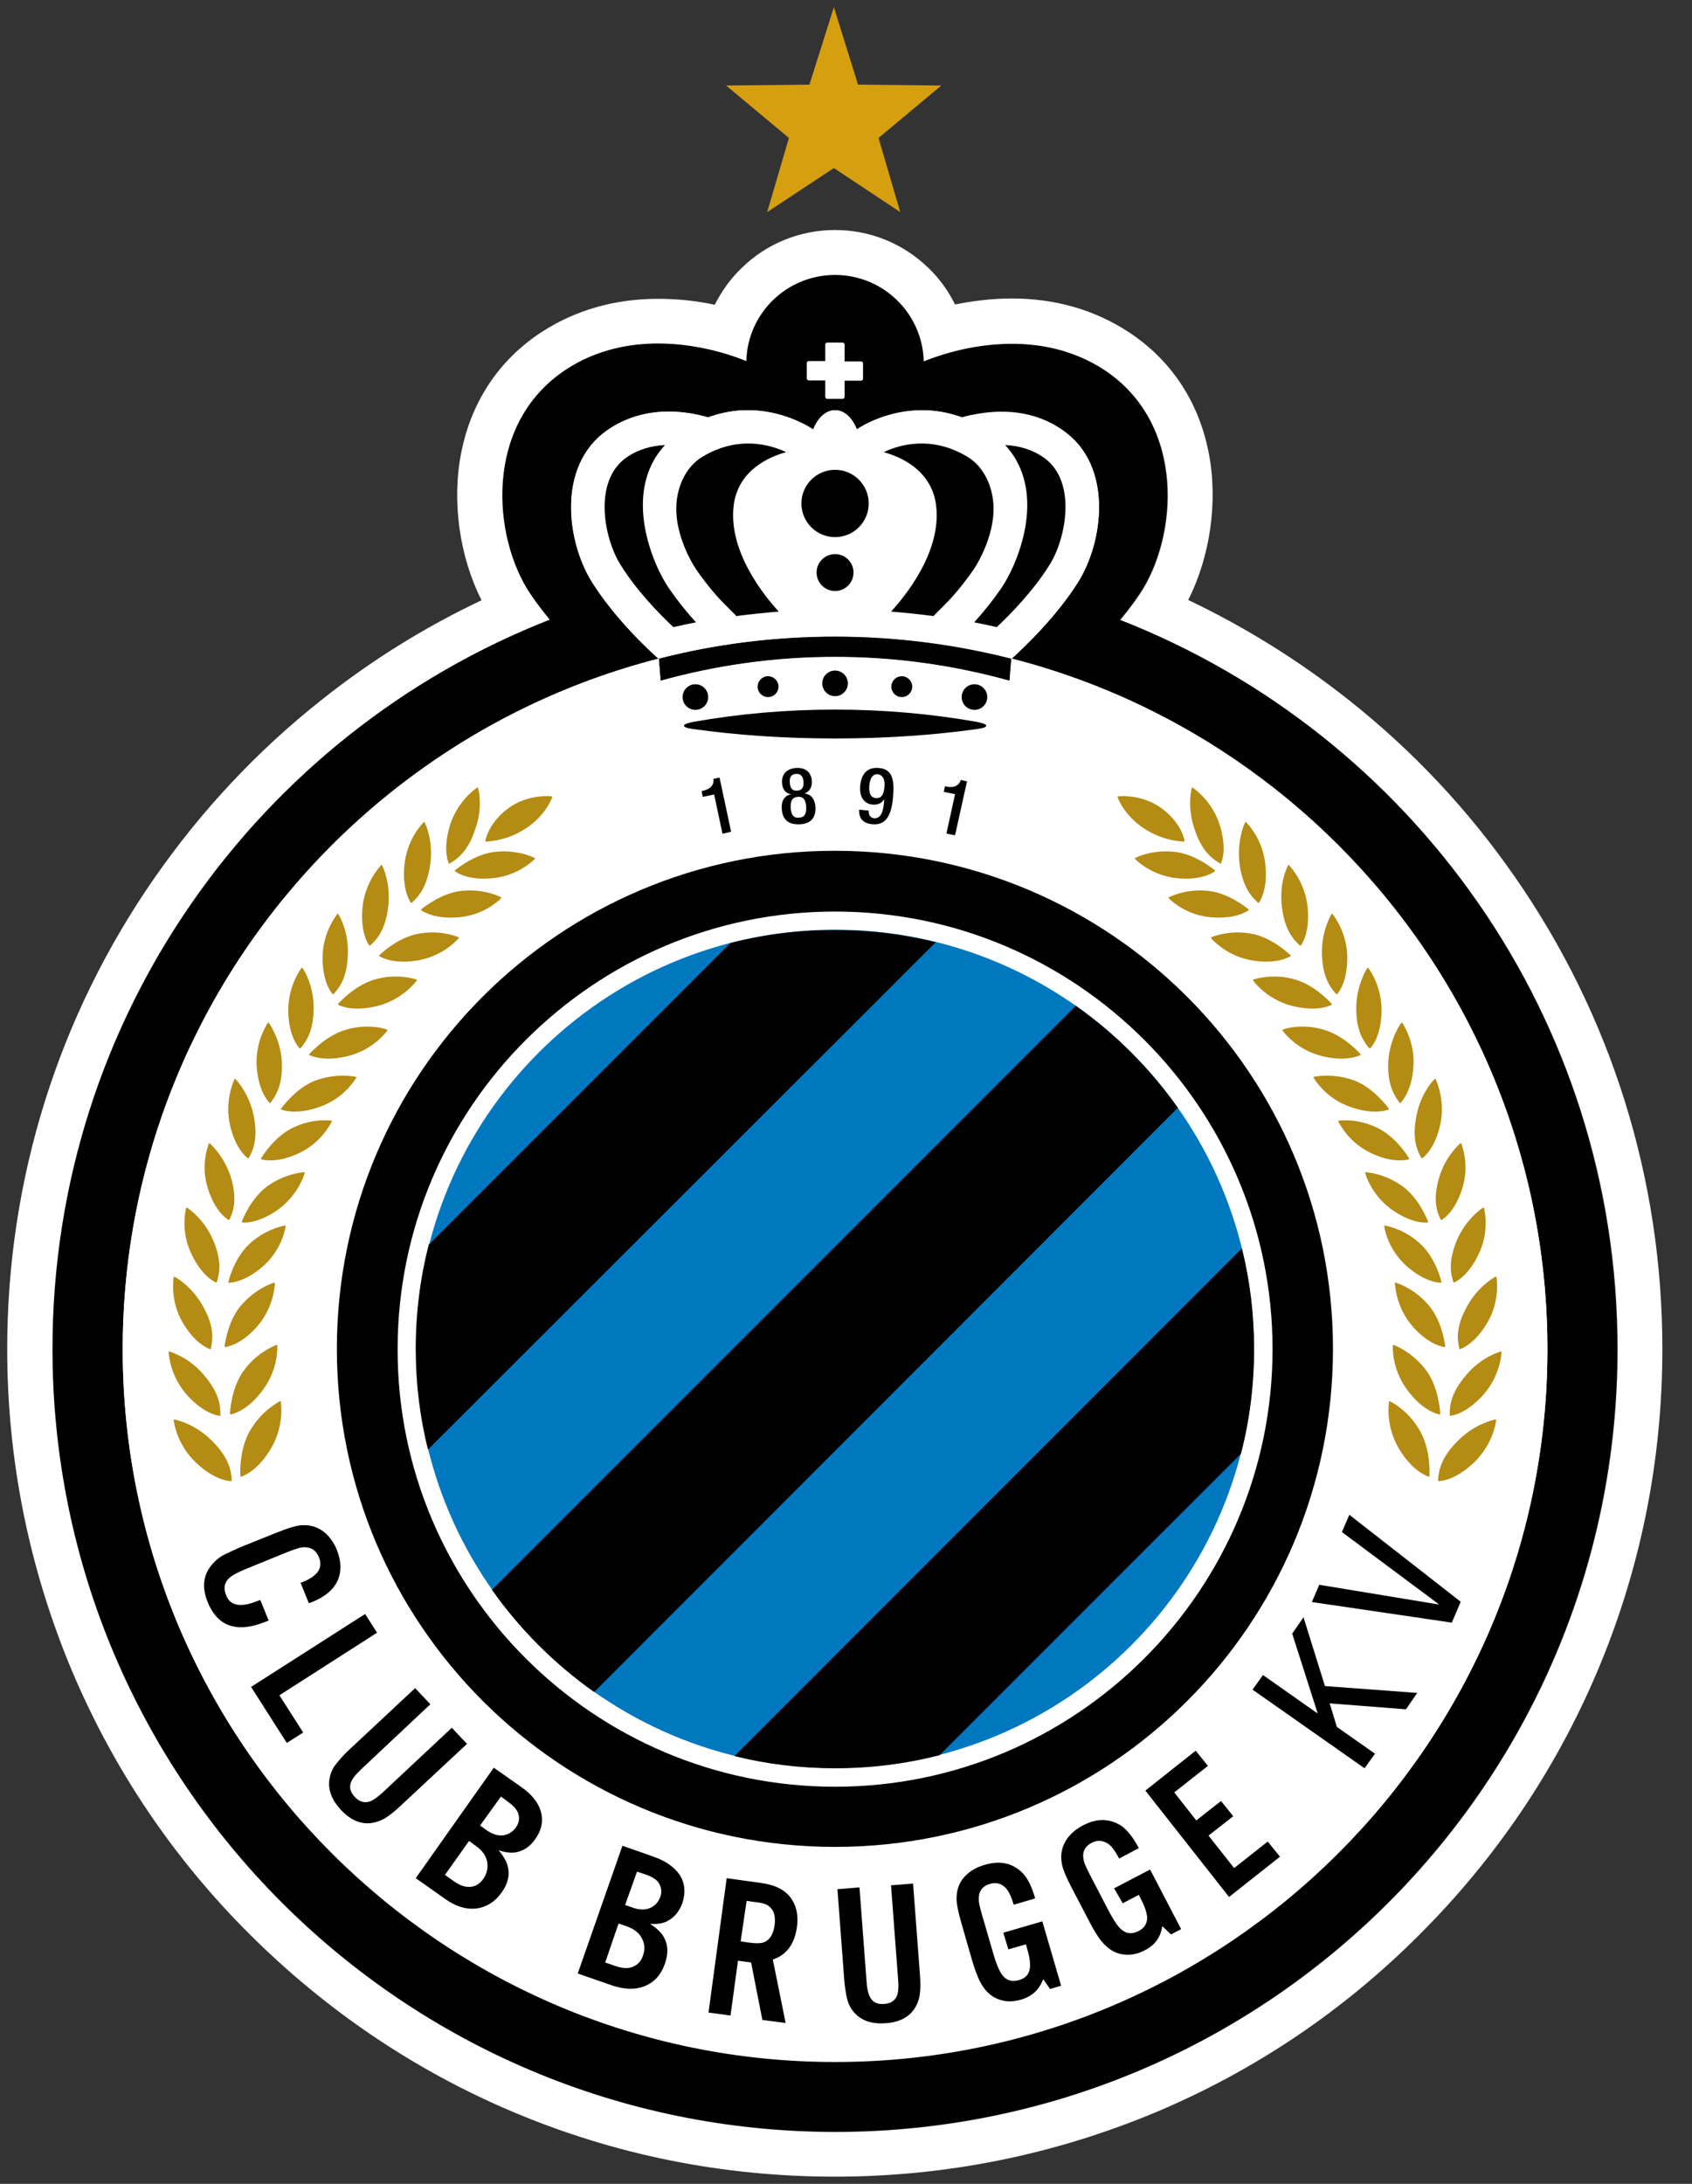 <svg xmlns="http://www.w3.org/2000/svg" width="31" height="40" viewBox="0 0 31 40" fill="none">
    <rect x="0" y="0" width="31" height="40" fill="#333333" stroke="none"/>
    <path d="M15.343 38.231C22.786 38.231 28.82 32.198 28.82 24.755C28.82 17.312 22.786 11.278 15.343 11.278C7.9 11.278 1.867 17.312 1.867 24.755C1.867 32.198 7.9 38.231 15.343 38.231Z" fill="white"/>
    <path d="M11.448 13.002L9.511 8.147L10.373 6.772L16.522 7.312L20.128 8.147L20.788 9.461L19.119 13.002L11.453 13.526L11.448 13.002Z" fill="white"/>
    <path d="M15.3 39.044C7.383 39.044 0.961 32.628 0.961 24.706C0.961 18.633 4.737 13.439 10.073 11.349L10.067 11.344C9.947 11.196 9.827 11.044 9.718 10.88C9.025 9.854 8.845 7.77 10.373 6.766C11.759 5.855 13.428 6.51 13.668 6.613V6.602C13.701 5.729 14.416 5.031 15.294 5.031C16.173 5.031 16.893 5.729 16.92 6.602V6.613C17.166 6.51 18.83 5.86 20.216 6.766C21.743 7.77 21.563 9.854 20.87 10.88C20.761 11.044 20.641 11.196 20.521 11.344L20.516 11.349C25.852 13.439 29.627 18.628 29.627 24.706C29.633 32.628 23.216 39.044 15.3 39.044ZM15.3 37.757C22.496 37.757 28.351 31.902 28.351 24.706C28.351 17.509 22.496 11.655 15.3 11.655C8.103 11.66 2.249 17.509 2.249 24.706C2.249 31.902 8.103 37.757 15.3 37.757ZM15.3 7.514C15.13 7.514 14.983 7.655 14.901 7.863H14.896C14.732 7.759 13.941 7.29 12.975 7.644H12.97C12.588 7.53 11.808 7.399 11.12 7.885C10.193 8.539 10.389 9.936 10.847 10.662C11.246 11.295 11.808 11.835 12.064 12.064L12.07 12.069L12.102 12.473C13.123 12.189 14.192 12.037 15.3 12.037C16.407 12.037 17.477 12.189 18.497 12.473L18.53 12.069L18.535 12.064C18.786 11.835 19.354 11.295 19.752 10.662C20.21 9.936 20.407 8.539 19.479 7.885C18.791 7.399 18.011 7.535 17.629 7.644H17.624C16.658 7.295 15.867 7.759 15.703 7.863H15.698C15.611 7.65 15.463 7.514 15.3 7.514Z" fill="black"/>
    <path d="M15.3 5.036C16.178 5.036 16.898 5.735 16.925 6.608V6.619C17.073 6.559 17.733 6.297 18.541 6.297C19.075 6.297 19.67 6.411 20.226 6.771C21.754 7.775 21.574 9.86 20.881 10.885C20.772 11.049 20.652 11.202 20.532 11.349L20.526 11.355C25.863 13.444 29.638 18.633 29.638 24.711C29.638 32.628 23.222 39.05 15.3 39.05C7.383 39.044 0.961 32.628 0.961 24.706C0.961 18.633 4.736 13.439 10.073 11.349L10.067 11.344C9.947 11.196 9.827 11.044 9.718 10.88C9.025 9.854 8.845 7.77 10.373 6.766C10.924 6.406 11.524 6.291 12.059 6.291C12.866 6.291 13.526 6.553 13.674 6.613V6.602C13.701 5.735 14.416 5.036 15.3 5.036ZM15.698 7.863C15.616 7.65 15.469 7.513 15.3 7.513C15.13 7.513 14.983 7.655 14.901 7.863H14.896C14.776 7.786 14.317 7.513 13.701 7.513C13.477 7.513 13.232 7.552 12.975 7.644H12.97C12.795 7.595 12.544 7.541 12.25 7.541C11.9 7.541 11.497 7.623 11.12 7.884C10.193 8.539 10.389 9.936 10.847 10.662C11.246 11.295 11.808 11.835 12.064 12.064L12.069 12.069C6.428 13.51 2.248 18.633 2.248 24.717C2.248 31.913 8.103 37.768 15.3 37.768C22.496 37.768 28.351 31.913 28.351 24.717C28.351 18.633 24.171 13.51 18.53 12.069L18.535 12.064C18.786 11.835 19.353 11.295 19.752 10.662C20.21 9.936 20.407 8.539 19.479 7.884C19.102 7.617 18.699 7.541 18.349 7.541C18.06 7.541 17.804 7.595 17.629 7.644H17.624C17.367 7.552 17.122 7.513 16.898 7.513C16.276 7.513 15.818 7.781 15.698 7.863ZM15.3 11.66C16.413 11.66 17.493 11.802 18.53 12.064L18.497 12.468C17.477 12.184 16.407 12.031 15.3 12.031C14.192 12.031 13.123 12.184 12.102 12.468L12.069 12.064C13.101 11.796 14.187 11.66 15.3 11.66ZM15.3 4.213C14.661 4.213 14.05 4.458 13.592 4.905C13.384 5.102 13.221 5.336 13.095 5.582C12.795 5.517 12.441 5.473 12.059 5.473C11.262 5.473 10.542 5.68 9.92 6.084C9.145 6.591 8.638 7.35 8.452 8.283C8.272 9.178 8.419 10.198 8.823 10.995C7.781 11.486 6.793 12.102 5.888 12.822C4.715 13.75 3.694 14.841 2.838 16.069C1.07 18.606 0.132 21.596 0.132 24.706C0.132 26.752 0.535 28.738 1.321 30.609C2.085 32.415 3.176 34.036 4.573 35.427C5.97 36.818 7.585 37.915 9.391 38.679C11.262 39.47 13.248 39.868 15.294 39.868C17.34 39.868 19.326 39.465 21.198 38.679C23.004 37.915 24.624 36.824 26.015 35.427C27.407 34.036 28.503 32.415 29.267 30.609C30.058 28.738 30.457 26.752 30.457 24.706C30.457 21.596 29.524 18.606 27.756 16.063C26.905 14.836 25.879 13.744 24.706 12.817C23.795 12.097 22.813 11.486 21.77 10.989C22.174 10.192 22.322 9.172 22.142 8.277C21.956 7.344 21.449 6.586 20.674 6.079C20.052 5.675 19.337 5.467 18.535 5.467C18.153 5.467 17.798 5.517 17.498 5.577C17.373 5.326 17.209 5.096 17.002 4.9C16.544 4.458 15.938 4.213 15.3 4.213ZM15.321 9.036L16.107 8.583H16.113L16.134 8.572L16.156 8.561C16.189 8.539 16.494 8.348 16.898 8.348C17.046 8.348 17.193 8.376 17.34 8.43L17.367 8.441L17.395 8.446H17.4L17.635 8.512L17.869 8.441C17.984 8.408 18.159 8.37 18.355 8.37C18.611 8.37 18.824 8.436 19.01 8.567C19.506 8.916 19.304 9.832 19.059 10.225C18.83 10.585 18.53 10.924 18.295 11.158C17.314 10.944 16.314 10.836 15.31 10.836C14.306 10.836 13.303 10.945 12.326 11.158C12.086 10.918 11.786 10.585 11.562 10.225C11.317 9.832 11.115 8.916 11.611 8.567C11.797 8.436 12.009 8.37 12.266 8.37C12.462 8.37 12.637 8.408 12.752 8.441L12.986 8.512L13.221 8.446H13.226L13.254 8.441L13.281 8.43C13.423 8.376 13.575 8.348 13.723 8.348C14.127 8.348 14.432 8.539 14.465 8.561L14.487 8.572L14.508 8.583H14.514L15.3 9.036L15.31 9.058L15.327 9.047L15.343 9.058L15.321 9.036ZM11.349 13.537L12.32 13.264C13.286 12.997 14.285 12.861 15.294 12.861C16.303 12.861 17.302 12.997 18.268 13.264L19.239 13.537L19.266 13.15C20.221 13.477 21.127 13.924 21.978 14.481C23.091 15.212 24.067 16.112 24.891 17.154C25.721 18.207 26.37 19.381 26.817 20.641C27.276 21.945 27.51 23.309 27.51 24.706C27.51 31.444 22.027 36.927 15.289 36.927C8.55 36.927 3.067 31.444 3.067 24.706C3.067 23.314 3.302 21.945 3.76 20.641C4.207 19.381 4.851 18.207 5.686 17.154C6.51 16.107 7.492 15.212 8.599 14.481C9.451 13.924 10.356 13.477 11.311 13.15L11.349 13.537Z" fill="white"/>
    <path d="M13.237 15.272L13.084 14.552L12.877 14.596L12.855 14.492L12.872 14.486C12.964 14.465 13.073 14.421 13.073 14.29L13.068 14.268L13.183 14.241L13.395 15.234L13.237 15.272ZM14.323 14.814C14.312 14.666 14.377 14.574 14.481 14.552V14.546C14.394 14.525 14.334 14.459 14.328 14.339C14.318 14.181 14.416 14.077 14.585 14.066C14.754 14.055 14.863 14.143 14.874 14.301C14.88 14.421 14.836 14.492 14.749 14.53V14.536C14.852 14.546 14.929 14.628 14.94 14.776C14.95 14.972 14.863 15.087 14.656 15.098C14.443 15.108 14.334 15.01 14.323 14.814ZM14.607 14.481C14.71 14.476 14.727 14.399 14.721 14.317C14.716 14.236 14.683 14.17 14.585 14.175C14.481 14.181 14.465 14.257 14.47 14.334C14.476 14.421 14.508 14.492 14.607 14.481ZM14.639 14.977C14.754 14.972 14.776 14.885 14.77 14.776C14.765 14.666 14.727 14.585 14.618 14.596C14.503 14.601 14.481 14.688 14.487 14.797C14.492 14.901 14.525 14.988 14.639 14.977ZM15.916 14.847C15.911 14.907 15.932 14.977 16.014 14.988C16.167 14.999 16.189 14.797 16.2 14.65L16.194 14.645C16.151 14.716 16.08 14.743 15.987 14.737C15.851 14.726 15.747 14.617 15.758 14.415C15.774 14.181 15.883 14.05 16.096 14.066C16.353 14.083 16.385 14.285 16.364 14.574C16.342 14.874 16.265 15.114 15.998 15.098C15.823 15.087 15.731 14.999 15.742 14.83L15.916 14.847ZM16.08 14.181C15.982 14.175 15.938 14.268 15.927 14.388C15.916 14.53 15.954 14.612 16.047 14.617C16.167 14.628 16.194 14.525 16.205 14.405C16.216 14.285 16.178 14.192 16.08 14.181ZM17.34 15.267L17.498 14.546L17.291 14.503L17.313 14.399L17.329 14.405C17.422 14.426 17.542 14.426 17.597 14.306L17.602 14.285L17.717 14.312L17.498 15.299L17.34 15.267Z" fill="black"/>
    <path d="M15.474 6.979V7.268C15.474 7.29 15.458 7.306 15.436 7.306H15.158C15.136 7.306 15.12 7.29 15.12 7.268V6.968H14.819C14.798 6.968 14.781 6.952 14.781 6.93V6.652C14.781 6.63 14.798 6.613 14.819 6.613H15.12V6.313C15.12 6.291 15.136 6.275 15.158 6.275H15.436C15.458 6.275 15.474 6.291 15.474 6.313V6.619H15.774C15.796 6.619 15.812 6.635 15.812 6.657V6.935C15.812 6.957 15.796 6.973 15.774 6.973H15.474V6.979Z" fill="white"/>
    <path d="M15.3 9.838C15.64 9.838 15.916 9.562 15.916 9.221C15.916 8.881 15.64 8.605 15.3 8.605C14.959 8.605 14.683 8.881 14.683 9.221C14.683 9.562 14.959 9.838 15.3 9.838Z" fill="black"/>
    <path d="M15.3 10.825C15.486 10.825 15.638 10.674 15.638 10.487C15.638 10.3 15.486 10.149 15.3 10.149C15.113 10.149 14.961 10.3 14.961 10.487C14.961 10.674 15.113 10.825 15.3 10.825Z" fill="black"/>
    <path d="M15.3 12.751C15.429 12.751 15.534 12.646 15.534 12.517C15.534 12.387 15.429 12.282 15.3 12.282C15.17 12.282 15.065 12.387 15.065 12.517C15.065 12.646 15.17 12.751 15.3 12.751Z" fill="black"/>
    <path d="M12.741 13.002C12.87 13.002 12.975 12.897 12.975 12.768C12.975 12.638 12.87 12.533 12.741 12.533C12.611 12.533 12.506 12.638 12.506 12.768C12.506 12.897 12.611 13.002 12.741 13.002Z" fill="black"/>
    <path d="M5.659 29.365L5.506 28.989C5.528 28.983 5.544 28.978 5.555 28.973C5.822 28.863 5.921 28.716 5.844 28.525C5.801 28.421 5.735 28.361 5.642 28.345C5.582 28.334 5.528 28.34 5.468 28.356C5.413 28.372 5.353 28.394 5.282 28.421L4.518 28.732C4.355 28.798 4.246 28.858 4.191 28.912C4.109 28.994 4.093 29.093 4.142 29.218C4.218 29.414 4.409 29.447 4.709 29.327C4.72 29.322 4.742 29.316 4.769 29.305L4.922 29.682C4.884 29.698 4.857 29.709 4.835 29.715C4.611 29.802 4.415 29.829 4.251 29.785C4.055 29.736 3.907 29.589 3.809 29.354C3.705 29.103 3.716 28.885 3.847 28.705C3.913 28.612 3.995 28.536 4.098 28.481C4.186 28.438 4.289 28.389 4.415 28.334L5.053 28.078C5.271 27.99 5.435 27.941 5.528 27.936C5.702 27.925 5.85 27.979 5.97 28.089C6.052 28.165 6.122 28.263 6.172 28.389C6.253 28.596 6.259 28.782 6.188 28.945C6.112 29.114 5.959 29.245 5.73 29.338C5.719 29.343 5.691 29.354 5.659 29.365ZM6.908 29.905L5.119 31.051L5.555 31.733L5.255 31.924L4.6 30.898L6.69 29.562L6.908 29.905ZM8.278 31.646L8.556 31.941L7.328 33.086C7.181 33.223 7.061 33.31 6.963 33.348C6.706 33.452 6.466 33.386 6.242 33.146C6.079 32.966 6.008 32.786 6.035 32.595C6.052 32.486 6.09 32.388 6.161 32.306C6.221 32.23 6.292 32.148 6.379 32.066L7.606 30.92L7.885 31.215L6.608 32.415C6.504 32.514 6.444 32.595 6.423 32.666C6.401 32.754 6.423 32.83 6.499 32.912C6.57 32.988 6.652 33.021 6.739 33.005C6.81 32.994 6.897 32.934 7.001 32.841L8.278 31.646ZM7.617 34.401L9.047 32.377L9.543 32.726C9.734 32.857 9.854 33.005 9.904 33.163C9.958 33.337 9.931 33.512 9.805 33.687C9.713 33.823 9.593 33.899 9.456 33.927C9.363 33.943 9.26 33.932 9.134 33.888C9.227 33.998 9.282 34.096 9.303 34.183C9.342 34.341 9.309 34.499 9.194 34.658C9.069 34.838 8.905 34.936 8.714 34.958C8.534 34.974 8.349 34.92 8.152 34.778L7.617 34.401ZM8.152 34.341L8.321 34.461C8.43 34.538 8.534 34.57 8.627 34.559C8.72 34.549 8.796 34.499 8.856 34.412C8.921 34.319 8.943 34.216 8.927 34.107C8.905 33.992 8.84 33.894 8.714 33.807L8.594 33.719L8.152 34.341ZM8.796 33.436L8.916 33.523C9.02 33.594 9.118 33.627 9.216 33.616C9.309 33.605 9.391 33.556 9.451 33.474C9.505 33.397 9.522 33.316 9.5 33.234C9.483 33.157 9.412 33.075 9.303 32.999L9.178 32.906L8.796 33.436ZM10.585 36.147L11.404 33.807L11.977 34.008C12.195 34.085 12.348 34.194 12.446 34.33C12.55 34.483 12.566 34.663 12.501 34.86C12.446 35.012 12.353 35.121 12.228 35.187C12.146 35.231 12.037 35.247 11.911 35.236C12.031 35.318 12.113 35.394 12.157 35.471C12.239 35.607 12.25 35.771 12.184 35.962C12.113 36.169 11.988 36.311 11.802 36.382C11.639 36.447 11.442 36.442 11.213 36.365L10.585 36.147ZM11.088 35.945L11.278 36.011C11.409 36.054 11.513 36.06 11.6 36.022C11.688 35.984 11.748 35.918 11.78 35.82C11.819 35.711 11.813 35.607 11.764 35.509C11.715 35.405 11.617 35.329 11.475 35.28L11.333 35.231L11.088 35.945ZM11.453 34.892L11.595 34.941C11.715 34.985 11.819 34.985 11.911 34.947C11.999 34.909 12.059 34.843 12.097 34.745C12.13 34.658 12.119 34.576 12.075 34.499C12.037 34.429 11.95 34.374 11.819 34.33L11.671 34.281L11.453 34.892ZM13.521 35.913L13.384 36.917L12.981 36.862L13.314 34.401L13.947 34.489C14.17 34.521 14.334 34.592 14.443 34.707C14.579 34.854 14.634 35.051 14.601 35.296C14.558 35.607 14.41 35.809 14.159 35.891L14.394 37.053L13.968 36.998L13.761 35.945L13.521 35.913ZM13.57 35.558L13.717 35.58C13.832 35.596 13.908 35.596 13.963 35.585C14.088 35.553 14.165 35.449 14.192 35.263C14.208 35.127 14.192 35.029 14.132 34.958C14.099 34.914 14.056 34.887 14.001 34.87C13.952 34.854 13.892 34.843 13.826 34.838L13.679 34.816L13.57 35.558ZM16.325 34.532L16.729 34.499L16.855 36.175C16.871 36.376 16.86 36.524 16.833 36.622C16.751 36.889 16.549 37.037 16.222 37.058C15.982 37.075 15.796 37.015 15.665 36.878C15.589 36.797 15.54 36.704 15.518 36.6C15.496 36.507 15.48 36.398 15.469 36.278L15.343 34.603L15.747 34.57L15.878 36.311C15.889 36.453 15.916 36.551 15.96 36.611C16.009 36.682 16.091 36.715 16.2 36.704C16.309 36.698 16.38 36.655 16.424 36.578C16.456 36.513 16.467 36.415 16.456 36.273L16.325 34.532ZM18.382 35.4L19.097 35.192L19.441 36.371L19.239 36.431L19.113 36.251C19.081 36.333 19.043 36.398 18.999 36.447C18.928 36.529 18.83 36.589 18.704 36.627C18.546 36.671 18.404 36.666 18.273 36.611C18.137 36.556 18.028 36.442 17.946 36.278C17.908 36.196 17.858 36.071 17.809 35.902L17.619 35.242C17.553 35.012 17.52 34.849 17.526 34.751C17.531 34.576 17.597 34.434 17.722 34.325C17.809 34.248 17.913 34.194 18.044 34.156C18.322 34.074 18.552 34.123 18.732 34.303C18.824 34.396 18.906 34.554 18.966 34.772L18.573 34.887C18.53 34.745 18.486 34.647 18.437 34.592C18.355 34.499 18.257 34.472 18.137 34.505C18.028 34.538 17.962 34.603 17.94 34.696C17.93 34.751 17.93 34.81 17.94 34.87C17.951 34.925 17.968 34.985 17.989 35.062L18.202 35.793C18.251 35.967 18.306 36.093 18.355 36.164C18.431 36.273 18.541 36.306 18.672 36.267C18.786 36.235 18.852 36.164 18.868 36.054C18.879 35.973 18.868 35.858 18.824 35.711L18.797 35.613L18.475 35.705L18.382 35.4ZM20.412 34.587L21.072 34.243L21.64 35.334L21.454 35.432L21.296 35.28C21.279 35.367 21.258 35.438 21.225 35.492C21.17 35.591 21.083 35.667 20.974 35.722C20.832 35.798 20.685 35.82 20.548 35.793C20.401 35.765 20.276 35.678 20.161 35.531C20.107 35.46 20.035 35.345 19.954 35.187L19.637 34.581C19.528 34.369 19.463 34.216 19.452 34.118C19.424 33.948 19.463 33.796 19.561 33.665C19.632 33.572 19.724 33.496 19.839 33.436C20.096 33.299 20.33 33.305 20.543 33.441C20.652 33.517 20.761 33.654 20.865 33.85L20.505 34.041C20.434 33.91 20.374 33.823 20.314 33.779C20.216 33.708 20.112 33.697 20.003 33.752C19.899 33.807 19.85 33.883 19.845 33.976C19.845 34.036 19.855 34.09 19.877 34.145C19.899 34.194 19.926 34.254 19.959 34.319L20.308 34.991C20.396 35.154 20.467 35.269 20.532 35.329C20.63 35.422 20.739 35.432 20.865 35.367C20.968 35.312 21.018 35.231 21.018 35.121C21.012 35.04 20.979 34.931 20.909 34.794L20.865 34.707L20.57 34.86L20.412 34.587ZM21.907 32.066L22.131 32.344L21.514 32.83L21.918 33.343L22.371 32.988L22.595 33.266L22.142 33.621L22.611 34.216L23.227 33.73L23.451 34.008L22.518 34.745L20.985 32.797L21.907 32.066ZM22.949 30.948L23.14 30.68L24.133 31.379L24.139 31.373L23.675 29.922L23.882 29.622L24.275 30.882L25.966 31.008L25.759 31.308L24.362 31.199L24.493 31.63L25.192 32.121L25.001 32.388L22.949 30.948ZM24.035 29.343L24.171 29.027L26.354 29.387L26.359 29.382L24.586 28.061L24.722 27.745L26.763 29.338L26.599 29.72L24.035 29.343ZM15.3 13.526C16.222 13.526 17.1 13.466 17.908 13.352C18.148 13.319 18.104 13.259 17.891 13.221C17.051 13.073 16.183 12.997 15.3 12.997C14.41 12.997 13.543 13.073 12.708 13.221C12.495 13.259 12.457 13.319 12.692 13.352C13.499 13.466 14.377 13.526 15.3 13.526ZM24.422 24.706C24.422 29.747 20.336 33.828 15.3 33.828C10.264 33.828 6.172 29.747 6.172 24.706C6.172 19.664 10.258 15.583 15.294 15.583C20.336 15.583 24.422 19.67 24.422 24.706ZM15.3 32.726C19.719 32.726 23.315 29.131 23.315 24.711C23.315 20.292 19.719 16.696 15.3 16.696C10.88 16.696 7.285 20.292 7.285 24.711C7.279 29.131 10.88 32.726 15.3 32.726Z" fill="black"/>
    <path d="M15.3 32.383C19.539 32.383 22.976 28.946 22.976 24.706C22.976 20.466 19.539 17.029 15.3 17.029C11.06 17.029 7.623 20.466 7.623 24.706C7.623 28.946 11.06 32.383 15.3 32.383Z" fill="#0078BF"/>
    <path d="M17.215 32.148C16.604 32.306 15.96 32.388 15.3 32.388C14.667 32.388 14.045 32.312 13.455 32.164L13.461 32.159L22.747 22.872L22.753 22.867C22.9 23.456 22.976 24.073 22.976 24.711C22.976 25.371 22.895 26.015 22.736 26.626L22.731 26.632L17.22 32.142L17.215 32.148ZM10.886 30.991C10.16 30.478 9.527 29.845 9.014 29.12L9.02 29.114L19.703 18.431L19.708 18.42C20.434 18.933 21.067 19.566 21.58 20.292L21.574 20.297L10.891 30.986L10.886 30.991ZM7.841 26.55C7.694 25.961 7.617 25.344 7.617 24.706C7.617 24.046 7.699 23.402 7.857 22.791H7.863L13.374 17.28L13.379 17.274C13.99 17.116 14.634 17.034 15.3 17.034C15.932 17.034 16.555 17.111 17.144 17.258L17.138 17.264L7.847 26.544L7.841 26.55Z" fill="black"/>
    <path d="M14.072 12.768C14.178 12.768 14.263 12.682 14.263 12.577C14.263 12.471 14.178 12.386 14.072 12.386C13.966 12.386 13.881 12.471 13.881 12.577C13.881 12.682 13.966 12.768 14.072 12.768Z" fill="black"/>
    <path d="M12.752 11.398C12.615 11.426 12.479 11.453 12.337 11.486C12.075 11.24 11.66 10.815 11.366 10.34C11.071 9.871 10.858 8.818 11.475 8.381C11.704 8.223 11.95 8.163 12.179 8.152V8.157C11.382 9.025 11.971 10.373 12.261 10.782C12.446 11.049 12.615 11.251 12.752 11.398Z" fill="black"/>
    <path d="M13.254 11.044C13.133 10.924 12.954 10.716 12.757 10.433C12.637 10.258 12.413 9.827 12.392 9.39C12.37 8.938 12.572 8.539 12.872 8.365C13.526 7.972 14.11 8.146 14.394 8.277L14.399 8.283C14.099 8.365 13.532 8.605 13.444 9.243C13.33 10.1 14.017 10.929 14.268 11.202H14.263C14.001 11.224 13.745 11.251 13.488 11.284C13.494 11.278 13.341 11.136 13.254 11.044Z" fill="black"/>
    <path d="M17.853 13.002C17.983 13.002 18.088 12.897 18.088 12.768C18.088 12.638 17.983 12.533 17.853 12.533C17.724 12.533 17.619 12.638 17.619 12.768C17.619 12.897 17.724 13.002 17.853 13.002Z" fill="black"/>
    <path d="M16.522 12.768C16.627 12.768 16.713 12.682 16.713 12.577C16.713 12.471 16.627 12.386 16.522 12.386C16.416 12.386 16.331 12.471 16.331 12.577C16.331 12.682 16.416 12.768 16.522 12.768Z" fill="black"/>
    <path d="M17.848 11.398C17.984 11.426 18.12 11.453 18.262 11.486C18.524 11.24 18.939 10.815 19.233 10.34C19.528 9.871 19.741 8.818 19.124 8.381C18.895 8.223 18.65 8.163 18.421 8.152V8.157C19.217 9.025 18.628 10.373 18.339 10.782C18.153 11.049 17.984 11.251 17.848 11.398Z" fill="black"/>
    <path d="M17.34 11.044C17.46 10.924 17.64 10.716 17.837 10.433C17.957 10.258 18.18 9.827 18.202 9.39C18.224 8.938 18.022 8.539 17.722 8.365C17.067 7.972 16.484 8.146 16.2 8.277L16.194 8.283C16.494 8.365 17.062 8.605 17.149 9.243C17.264 10.1 16.576 10.929 16.325 11.202H16.331C16.593 11.224 16.849 11.251 17.106 11.284C17.1 11.278 17.253 11.136 17.34 11.044Z" fill="black"/>
    <path d="M9.794 15.714C9.805 15.72 9.805 15.725 9.794 15.736C9.734 15.796 9.462 16.041 9.031 16.085C8.605 16.129 8.392 15.998 8.338 15.96C8.327 15.954 8.332 15.943 8.338 15.938C8.409 15.883 8.709 15.649 9.052 15.605C9.44 15.556 9.729 15.681 9.794 15.714ZM5.129 25.666C5.14 25.661 5.146 25.666 5.146 25.677C5.157 25.764 5.195 26.146 4.96 26.539C4.731 26.921 4.486 27.025 4.42 27.046C4.409 27.052 4.404 27.046 4.404 27.03C4.398 26.937 4.393 26.539 4.573 26.217C4.775 25.863 5.064 25.699 5.129 25.666ZM3.198 25.999C3.187 25.999 3.182 26.004 3.182 26.015C3.193 26.102 3.263 26.479 3.591 26.79C3.913 27.096 4.169 27.128 4.235 27.128C4.246 27.128 4.246 27.123 4.246 27.107C4.235 26.97 4.218 26.714 3.869 26.375C3.585 26.097 3.274 26.015 3.198 25.999ZM3.105 24.755C3.094 24.749 3.089 24.755 3.089 24.766C3.094 24.848 3.133 25.224 3.427 25.552C3.716 25.873 3.967 25.928 4.027 25.933C4.038 25.933 4.044 25.928 4.038 25.917C4.038 25.781 4.038 25.53 3.727 25.175C3.476 24.88 3.176 24.777 3.105 24.755ZM5.064 24.635C5.075 24.629 5.08 24.635 5.08 24.646C5.086 24.733 5.08 25.11 4.808 25.47C4.546 25.819 4.295 25.895 4.229 25.906C4.218 25.906 4.213 25.901 4.213 25.89C4.218 25.797 4.251 25.41 4.458 25.115C4.693 24.788 4.993 24.662 5.064 24.635ZM5.02 23.494C5.031 23.489 5.037 23.494 5.037 23.505C5.031 23.587 5.004 23.953 4.72 24.286C4.442 24.608 4.196 24.662 4.131 24.673C4.12 24.673 4.115 24.668 4.115 24.657C4.126 24.569 4.186 24.193 4.404 23.925C4.655 23.625 4.949 23.516 5.02 23.494ZM5.217 22.447C5.228 22.447 5.233 22.452 5.233 22.463C5.222 22.545 5.146 22.9 4.824 23.189C4.507 23.467 4.262 23.494 4.196 23.494C4.186 23.494 4.18 23.489 4.186 23.473C4.207 23.385 4.311 23.031 4.562 22.791C4.84 22.529 5.146 22.463 5.217 22.447ZM5.571 21.47C5.582 21.47 5.588 21.476 5.582 21.487C5.56 21.563 5.44 21.907 5.091 22.158C4.748 22.398 4.507 22.398 4.442 22.392C4.431 22.392 4.431 22.381 4.431 22.37C4.464 22.289 4.611 21.945 4.884 21.738C5.195 21.509 5.5 21.476 5.571 21.47ZM6.068 20.526C6.079 20.526 6.084 20.532 6.079 20.543C6.041 20.614 5.871 20.936 5.479 21.121C5.097 21.301 4.851 21.252 4.791 21.236C4.78 21.23 4.78 21.225 4.786 21.214C4.829 21.137 5.037 20.826 5.342 20.668C5.681 20.494 5.992 20.515 6.068 20.526ZM6.521 19.724C6.532 19.724 6.532 19.735 6.526 19.741C6.483 19.812 6.281 20.123 5.866 20.27C5.462 20.417 5.217 20.346 5.157 20.325C5.146 20.319 5.146 20.314 5.151 20.303C5.206 20.232 5.44 19.926 5.768 19.795C6.133 19.659 6.45 19.708 6.521 19.724ZM7.088 18.857C7.099 18.862 7.099 18.868 7.094 18.879C7.045 18.944 6.81 19.233 6.379 19.342C5.964 19.446 5.73 19.353 5.67 19.326C5.659 19.321 5.659 19.315 5.67 19.304C5.73 19.239 5.997 18.96 6.335 18.862C6.712 18.748 7.017 18.829 7.088 18.857ZM7.628 17.94C7.639 17.946 7.639 17.951 7.634 17.962C7.585 18.027 7.345 18.317 6.914 18.426C6.493 18.529 6.253 18.437 6.199 18.404C6.188 18.398 6.188 18.393 6.199 18.382C6.259 18.317 6.526 18.038 6.87 17.94C7.246 17.831 7.557 17.918 7.628 17.94ZM8.398 17.165C8.409 17.171 8.409 17.176 8.403 17.187C8.349 17.247 8.092 17.515 7.656 17.591C7.23 17.662 7.006 17.547 6.952 17.515C6.941 17.509 6.941 17.498 6.952 17.493C7.017 17.433 7.301 17.176 7.65 17.105C8.032 17.029 8.332 17.138 8.398 17.165ZM9.178 16.434C9.189 16.44 9.189 16.445 9.178 16.456C9.118 16.516 8.845 16.762 8.414 16.8C7.988 16.838 7.776 16.712 7.721 16.674C7.71 16.669 7.716 16.658 7.721 16.652C7.792 16.598 8.092 16.363 8.436 16.32C8.823 16.271 9.112 16.401 9.178 16.434ZM8.894 15.387C8.889 15.409 8.9 15.419 8.916 15.414C9.014 15.409 9.325 15.381 9.642 15.168C9.969 14.95 10.089 14.677 10.116 14.607C10.122 14.596 10.116 14.59 10.1 14.585C10.007 14.579 9.647 14.563 9.314 14.803C8.998 15.037 8.916 15.299 8.894 15.387ZM3.198 23.385C3.187 23.38 3.182 23.385 3.182 23.396C3.171 23.478 3.127 23.844 3.345 24.22C3.558 24.586 3.787 24.689 3.847 24.711C3.858 24.717 3.864 24.711 3.864 24.695C3.891 24.564 3.945 24.324 3.716 23.92C3.525 23.582 3.263 23.418 3.198 23.385ZM3.427 22.12C3.416 22.114 3.411 22.114 3.411 22.125C3.389 22.207 3.318 22.567 3.504 22.96C3.684 23.347 3.902 23.467 3.956 23.489C3.967 23.494 3.973 23.489 3.973 23.478C4.011 23.353 4.082 23.118 3.896 22.692C3.738 22.343 3.487 22.158 3.427 22.12ZM3.842 20.941C3.836 20.936 3.825 20.936 3.825 20.947C3.798 21.023 3.678 21.361 3.809 21.77C3.935 22.169 4.131 22.311 4.186 22.343C4.196 22.349 4.202 22.343 4.207 22.332C4.262 22.212 4.36 21.994 4.229 21.558C4.115 21.203 3.896 20.99 3.842 20.941ZM4.311 19.762C4.306 19.757 4.295 19.757 4.295 19.768C4.262 19.844 4.12 20.183 4.213 20.603C4.306 21.017 4.491 21.176 4.54 21.214C4.551 21.219 4.557 21.214 4.562 21.203C4.622 21.088 4.742 20.87 4.644 20.417C4.562 20.041 4.36 19.812 4.311 19.762ZM4.928 18.737C4.922 18.726 4.917 18.731 4.906 18.737C4.862 18.808 4.671 19.119 4.704 19.55C4.737 19.97 4.895 20.155 4.938 20.199C4.944 20.204 4.949 20.204 4.96 20.194C5.037 20.084 5.189 19.893 5.162 19.43C5.135 19.053 4.966 18.797 4.928 18.737ZM5.544 17.733C5.539 17.722 5.533 17.722 5.522 17.733C5.473 17.798 5.271 18.104 5.282 18.54C5.293 18.96 5.446 19.157 5.49 19.201C5.495 19.206 5.5 19.206 5.511 19.195C5.593 19.091 5.751 18.906 5.746 18.442C5.741 18.06 5.588 17.793 5.544 17.733ZM6.199 16.745C6.193 16.734 6.188 16.734 6.177 16.745C6.128 16.811 5.91 17.111 5.91 17.542C5.91 17.962 6.052 18.164 6.095 18.207C6.101 18.213 6.106 18.213 6.117 18.202C6.204 18.104 6.368 17.918 6.373 17.455C6.384 17.078 6.237 16.805 6.199 16.745ZM7.001 15.851C6.995 15.84 6.99 15.84 6.979 15.851C6.925 15.911 6.679 16.194 6.641 16.631C6.603 17.056 6.728 17.269 6.766 17.318C6.772 17.329 6.777 17.324 6.788 17.313C6.886 17.22 7.066 17.051 7.115 16.587C7.154 16.194 7.034 15.916 7.001 15.851ZM7.781 15.065C7.776 15.054 7.77 15.054 7.759 15.065C7.699 15.125 7.454 15.403 7.41 15.84C7.366 16.265 7.492 16.478 7.525 16.532C7.53 16.543 7.536 16.538 7.547 16.532C7.645 16.44 7.825 16.276 7.885 15.812C7.934 15.414 7.814 15.13 7.781 15.065ZM8.758 14.432C8.758 14.421 8.747 14.421 8.741 14.426C8.67 14.476 8.376 14.699 8.245 15.114C8.119 15.523 8.196 15.758 8.223 15.812C8.229 15.823 8.234 15.823 8.245 15.812C8.359 15.741 8.572 15.616 8.714 15.168C8.84 14.808 8.78 14.503 8.758 14.432ZM20.799 15.714C20.788 15.72 20.788 15.725 20.799 15.736C20.859 15.796 21.132 16.041 21.563 16.085C21.989 16.129 22.202 15.998 22.256 15.96C22.267 15.954 22.262 15.943 22.256 15.938C22.185 15.883 21.885 15.649 21.541 15.605C21.154 15.556 20.865 15.681 20.799 15.714ZM25.464 25.666C25.453 25.661 25.448 25.666 25.448 25.677C25.437 25.764 25.399 26.146 25.634 26.539C25.863 26.921 26.108 27.025 26.174 27.046C26.185 27.052 26.19 27.046 26.19 27.03C26.195 26.937 26.201 26.539 26.021 26.217C25.825 25.863 25.535 25.699 25.464 25.666ZM27.396 25.999C27.407 25.999 27.412 26.004 27.412 26.015C27.401 26.102 27.33 26.479 27.003 26.79C26.681 27.096 26.425 27.128 26.359 27.128C26.348 27.128 26.348 27.123 26.348 27.107C26.359 26.97 26.376 26.714 26.725 26.375C27.009 26.097 27.32 26.015 27.396 25.999ZM27.494 24.755C27.505 24.749 27.511 24.755 27.511 24.766C27.505 24.848 27.467 25.224 27.172 25.552C26.883 25.873 26.632 25.928 26.572 25.933C26.561 25.933 26.561 25.928 26.561 25.917C26.561 25.781 26.561 25.53 26.872 25.175C27.123 24.88 27.418 24.777 27.494 24.755ZM25.535 24.635C25.524 24.629 25.519 24.635 25.519 24.646C25.514 24.733 25.519 25.11 25.792 25.47C26.054 25.819 26.305 25.895 26.37 25.906C26.381 25.906 26.387 25.901 26.387 25.89C26.381 25.797 26.348 25.41 26.141 25.115C25.901 24.788 25.606 24.662 25.535 24.635ZM25.573 23.494C25.563 23.489 25.557 23.494 25.557 23.505C25.563 23.587 25.59 23.953 25.874 24.286C26.152 24.608 26.397 24.662 26.463 24.673C26.474 24.673 26.479 24.668 26.479 24.657C26.468 24.569 26.408 24.193 26.19 23.925C25.945 23.625 25.645 23.516 25.573 23.494ZM25.377 22.447C25.366 22.447 25.361 22.452 25.361 22.463C25.372 22.545 25.448 22.9 25.77 23.189C26.086 23.467 26.332 23.494 26.397 23.494C26.408 23.494 26.414 23.489 26.408 23.473C26.387 23.385 26.283 23.031 26.032 22.791C25.754 22.529 25.453 22.463 25.377 22.447ZM25.023 21.47C25.012 21.47 25.006 21.476 25.012 21.487C25.033 21.563 25.153 21.907 25.503 22.158C25.846 22.398 26.086 22.398 26.152 22.392C26.163 22.392 26.163 22.381 26.163 22.37C26.13 22.289 25.983 21.945 25.71 21.738C25.399 21.509 25.093 21.476 25.023 21.47ZM24.531 20.526C24.52 20.526 24.515 20.532 24.52 20.543C24.559 20.614 24.728 20.936 25.121 21.121C25.503 21.301 25.748 21.252 25.808 21.236C25.819 21.23 25.819 21.225 25.814 21.214C25.77 21.137 25.563 20.826 25.257 20.668C24.913 20.494 24.602 20.515 24.531 20.526ZM24.073 19.724C24.062 19.724 24.062 19.735 24.068 19.741C24.111 19.812 24.313 20.123 24.728 20.27C25.132 20.417 25.377 20.346 25.437 20.325C25.448 20.319 25.448 20.314 25.443 20.303C25.388 20.232 25.153 19.926 24.826 19.795C24.46 19.659 24.149 19.708 24.073 19.724ZM23.506 18.857C23.495 18.862 23.495 18.868 23.5 18.879C23.549 18.944 23.784 19.233 24.215 19.342C24.63 19.446 24.864 19.353 24.924 19.326C24.935 19.321 24.935 19.315 24.924 19.304C24.864 19.239 24.597 18.96 24.259 18.862C23.882 18.748 23.577 18.829 23.506 18.857ZM22.965 17.94C22.955 17.946 22.955 17.951 22.96 17.962C23.009 18.027 23.249 18.317 23.68 18.426C24.1 18.529 24.34 18.437 24.395 18.404C24.406 18.398 24.406 18.393 24.395 18.382C24.335 18.317 24.068 18.038 23.724 17.94C23.353 17.831 23.042 17.918 22.965 17.94ZM22.196 17.165C22.185 17.171 22.185 17.176 22.191 17.187C22.245 17.247 22.502 17.515 22.938 17.591C23.364 17.662 23.587 17.547 23.642 17.515C23.653 17.509 23.653 17.498 23.642 17.493C23.577 17.433 23.293 17.176 22.944 17.105C22.567 17.029 22.267 17.138 22.196 17.165ZM21.416 16.434C21.405 16.44 21.405 16.445 21.416 16.456C21.476 16.516 21.749 16.762 22.18 16.8C22.605 16.838 22.818 16.712 22.873 16.674C22.884 16.669 22.878 16.658 22.873 16.652C22.802 16.598 22.502 16.363 22.158 16.32C21.771 16.271 21.487 16.401 21.416 16.434ZM21.7 15.387C21.705 15.409 21.694 15.419 21.678 15.414C21.58 15.409 21.269 15.381 20.952 15.168C20.625 14.95 20.505 14.677 20.477 14.607C20.472 14.596 20.477 14.59 20.494 14.585C20.587 14.579 20.947 14.563 21.28 14.803C21.596 15.037 21.683 15.299 21.7 15.387ZM27.401 23.385C27.412 23.38 27.418 23.385 27.418 23.396C27.429 23.478 27.472 23.844 27.254 24.22C27.041 24.586 26.812 24.689 26.752 24.711C26.741 24.717 26.736 24.711 26.736 24.695C26.708 24.564 26.654 24.324 26.883 23.92C27.069 23.582 27.336 23.418 27.401 23.385ZM27.172 22.12C27.183 22.114 27.189 22.114 27.189 22.125C27.21 22.207 27.281 22.567 27.096 22.96C26.916 23.347 26.698 23.467 26.643 23.489C26.632 23.494 26.627 23.489 26.627 23.478C26.588 23.353 26.517 23.118 26.703 22.692C26.861 22.343 27.112 22.158 27.172 22.12ZM26.758 20.941C26.763 20.936 26.774 20.936 26.774 20.947C26.801 21.023 26.921 21.361 26.79 21.77C26.665 22.169 26.468 22.311 26.414 22.343C26.403 22.349 26.397 22.343 26.392 22.332C26.337 22.212 26.239 21.994 26.37 21.558C26.479 21.203 26.698 20.99 26.758 20.941ZM26.288 19.762C26.294 19.757 26.305 19.757 26.305 19.768C26.337 19.844 26.479 20.183 26.387 20.603C26.294 21.017 26.108 21.176 26.059 21.214C26.048 21.219 26.043 21.214 26.037 21.203C25.977 21.088 25.857 20.87 25.956 20.417C26.032 20.041 26.234 19.812 26.288 19.762ZM25.672 18.737C25.677 18.726 25.683 18.731 25.694 18.737C25.737 18.808 25.928 19.119 25.895 19.55C25.863 19.97 25.704 20.155 25.661 20.199C25.655 20.204 25.65 20.204 25.639 20.194C25.563 20.084 25.41 19.893 25.437 19.43C25.464 19.053 25.628 18.797 25.672 18.737ZM25.05 17.733C25.055 17.722 25.061 17.722 25.072 17.733C25.121 17.798 25.323 18.104 25.312 18.54C25.301 18.96 25.148 19.157 25.104 19.201C25.099 19.206 25.093 19.206 25.082 19.195C25.001 19.091 24.842 18.906 24.848 18.442C24.859 18.06 25.012 17.793 25.05 17.733ZM24.395 16.745C24.401 16.734 24.406 16.734 24.417 16.745C24.466 16.811 24.684 17.111 24.684 17.542C24.684 17.962 24.542 18.164 24.499 18.207C24.493 18.213 24.488 18.213 24.477 18.202C24.39 18.104 24.226 17.918 24.22 17.455C24.215 17.078 24.357 16.805 24.395 16.745ZM23.598 15.851C23.604 15.84 23.609 15.84 23.62 15.851C23.675 15.911 23.92 16.194 23.959 16.631C23.997 17.056 23.871 17.269 23.833 17.318C23.828 17.329 23.822 17.324 23.811 17.313C23.713 17.22 23.533 17.051 23.484 16.587C23.44 16.194 23.566 15.916 23.598 15.851ZM22.813 15.065C22.818 15.054 22.824 15.054 22.835 15.065C22.895 15.125 23.14 15.403 23.184 15.84C23.227 16.265 23.102 16.478 23.069 16.532C23.064 16.543 23.058 16.538 23.047 16.532C22.949 16.44 22.769 16.276 22.709 15.812C22.665 15.414 22.78 15.13 22.813 15.065ZM21.836 14.432C21.836 14.421 21.847 14.421 21.852 14.426C21.923 14.476 22.218 14.699 22.349 15.114C22.474 15.523 22.398 15.758 22.371 15.812C22.365 15.823 22.36 15.823 22.349 15.812C22.234 15.741 22.022 15.616 21.88 15.168C21.76 14.808 21.814 14.503 21.836 14.432Z" fill="#B48B13"/>
    <path d="M15.278 0.131L15.72 1.55L17.247 1.566L16.096 2.527L16.494 3.885L15.278 3.078L14.056 3.885L14.454 2.527L13.303 1.566L14.83 1.55L15.278 0.131Z" fill="#D59F0F"/>
  </svg>